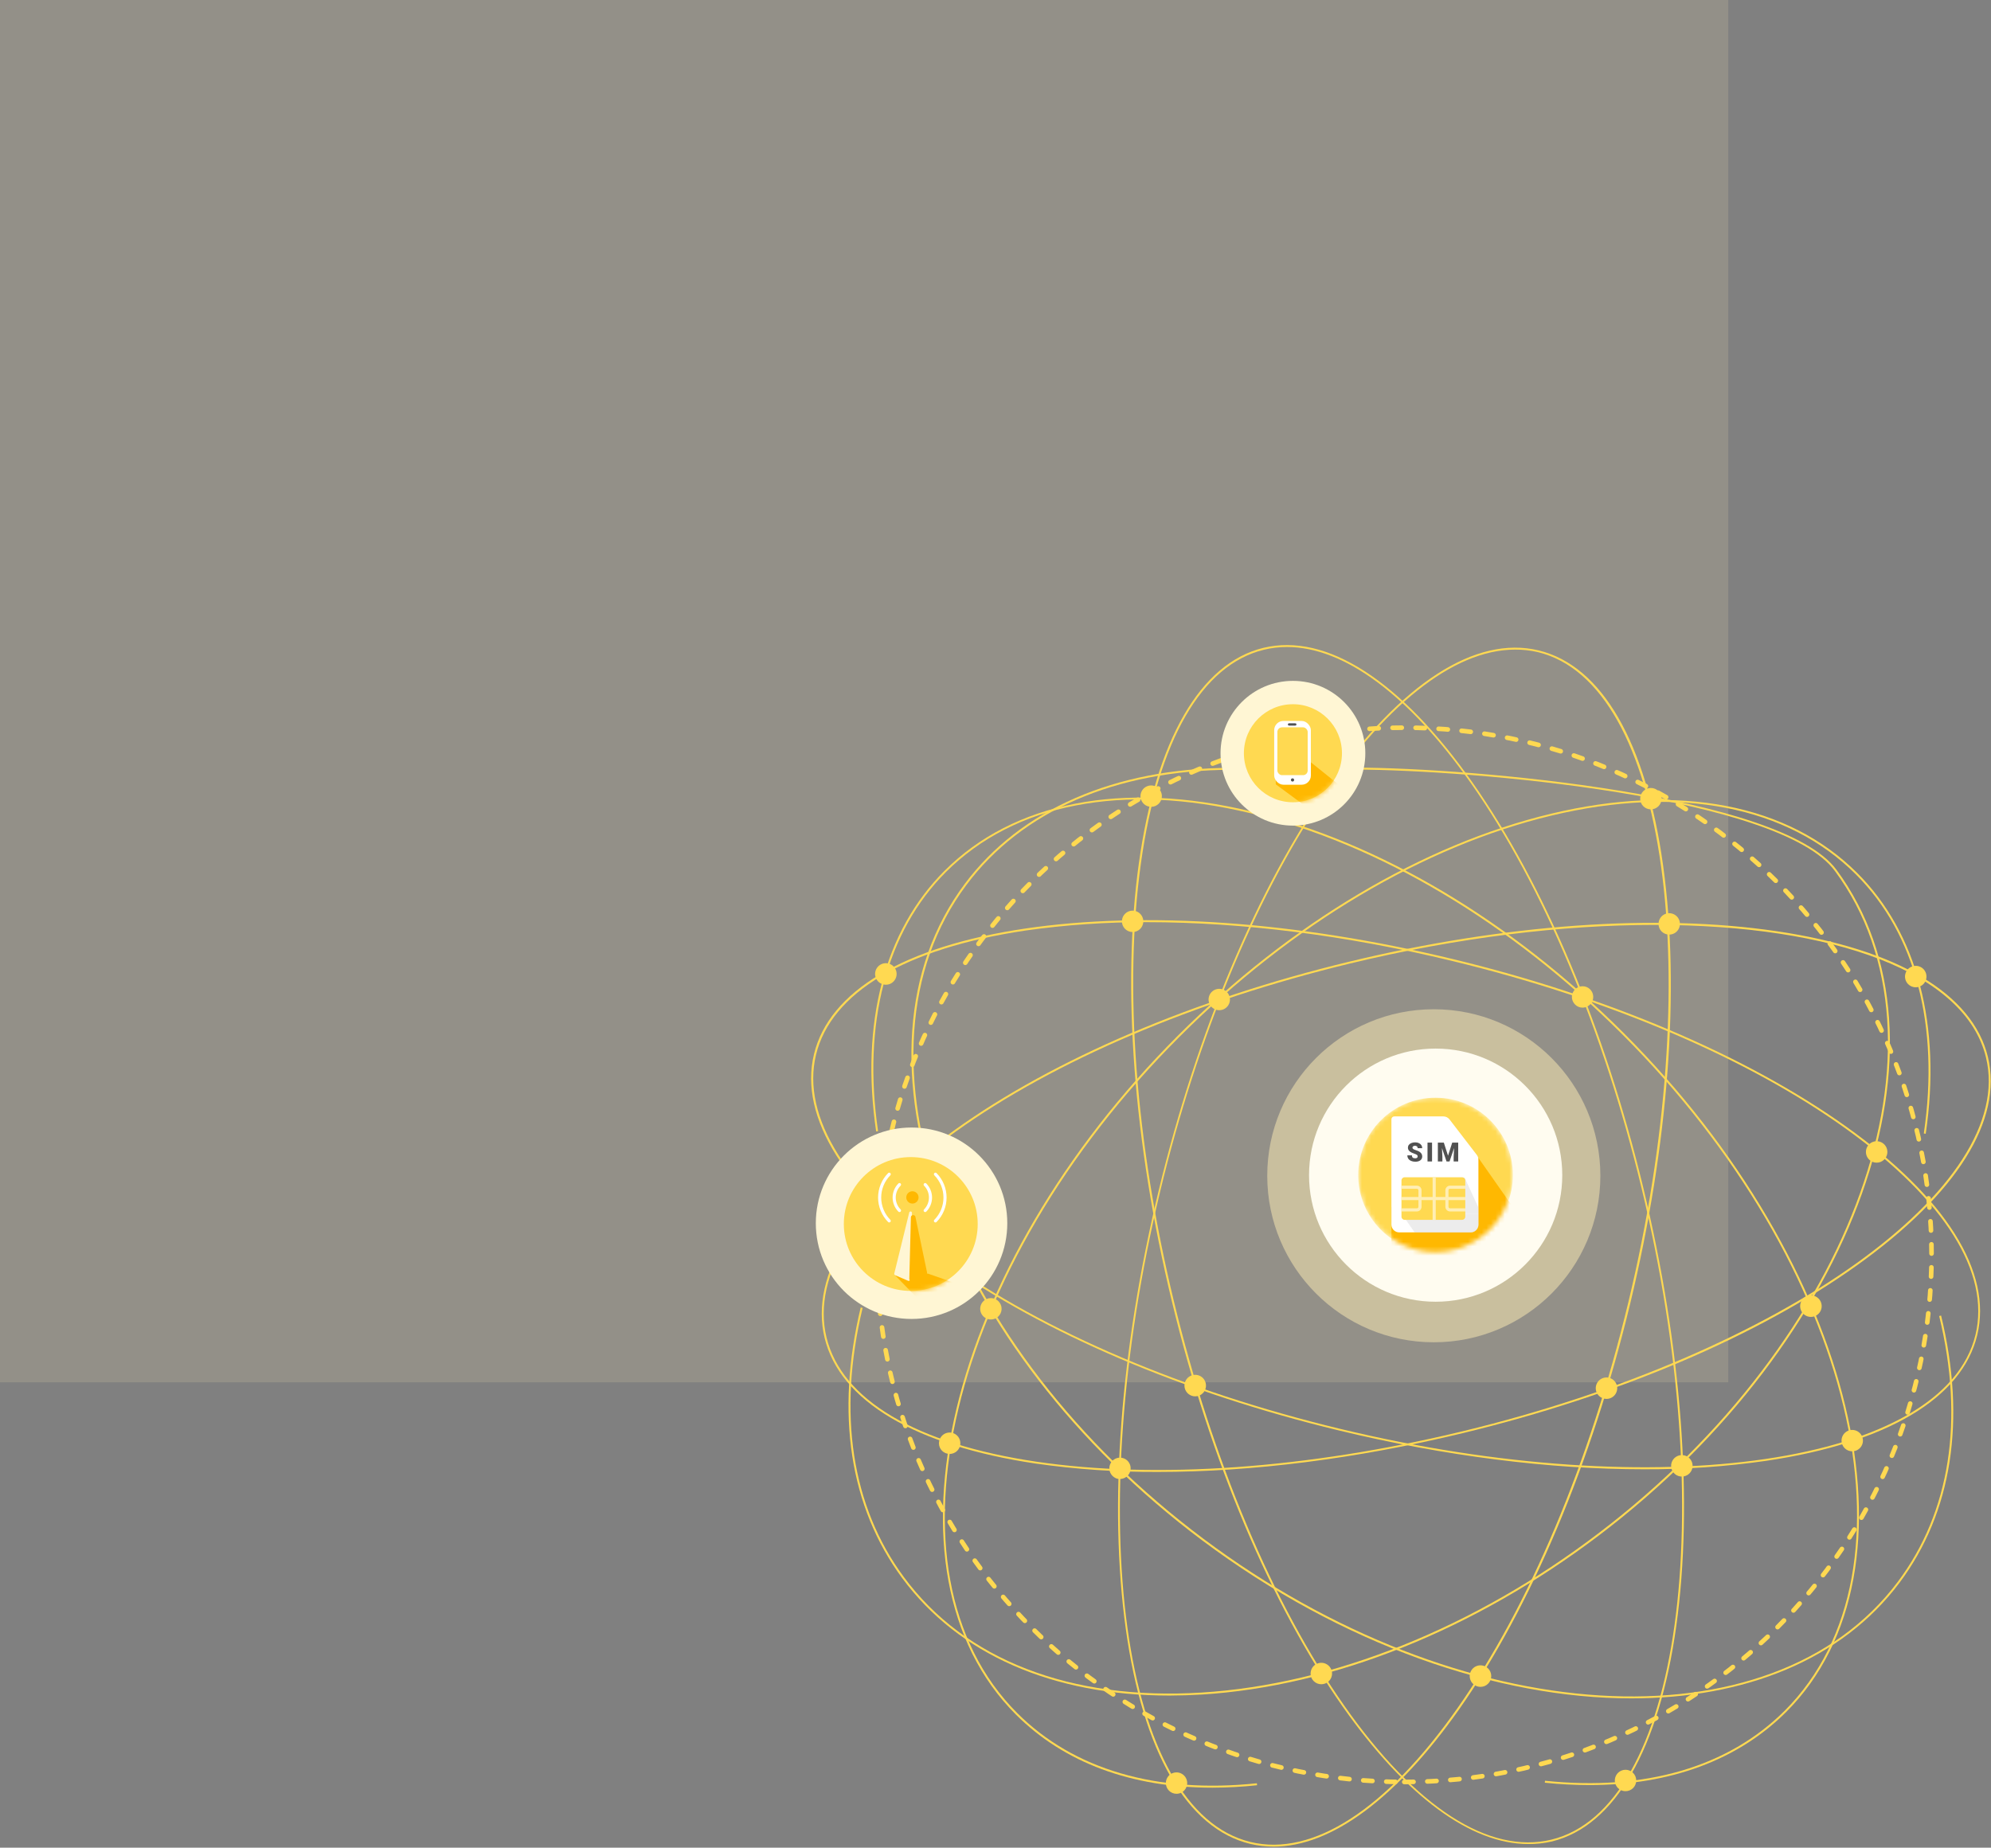 <svg width="432" height="401" viewBox="0 0 432 401" fill="none" xmlns="http://www.w3.org/2000/svg">
<rect x="0" y="0" width="432" height="401" fill="#808080" stroke="none"/>
<path opacity="0.15" d="M0 0H375V300H0V0Z" fill="#FFEEB4"/>
<path d="M304.697 386.736C367.881 386.736 419.102 335.515 419.102 272.33C419.102 209.146 367.881 157.925 304.697 157.925C241.513 157.925 190.292 209.146 190.292 272.33C190.292 335.515 241.513 386.736 304.697 386.736Z" stroke="#FFD951" stroke-linecap="round" stroke-linejoin="round" stroke-dasharray="2 3"/>
<path d="M263.064 387.977C245.498 387.977 230.886 382.566 220.419 372.099C189.489 341.17 205.292 275.023 255.627 224.713C280.006 200.343 308.749 183.249 336.563 176.597C364.377 169.945 388.055 174.512 403.013 189.504C416.021 202.521 421.289 222.611 417.836 246.061L417.423 246.002C420.85 222.67 415.625 202.706 402.709 189.791C387.827 174.9 364.369 170.376 336.664 176.994C308.96 183.612 280.251 200.68 255.931 225C205.747 275.184 189.954 341.035 220.714 371.786C232.962 384.035 250.942 389.302 272.713 387.023L272.755 387.445C269.536 387.79 266.301 387.967 263.064 387.977Z" fill="#FFD951"/>
<path d="M354.01 368.595C325.006 368.595 291.173 356.997 260.852 334.306C204.945 292.471 181.841 228.536 209.36 191.783C221.422 175.66 241.935 166.729 267.107 166.645V167.067C242.07 167.151 221.684 176.014 209.706 192.036C182.347 228.604 205.409 292.277 261.13 333.969C316.852 375.661 384.442 379.831 411.808 343.254C423.137 328.102 426.235 308.172 420.756 285.617L421.17 285.515C426.674 308.206 423.55 328.254 412.146 343.499C399.535 360.331 378.49 368.587 354.01 368.595Z" fill="#FFD951"/>
<path d="M251.247 319.45C242.365 319.492 233.492 318.883 224.699 317.627C198.531 313.735 182.231 304.053 178.922 290.361C175.613 276.669 185.675 260.622 207.208 245.2C228.742 229.778 259.097 216.846 292.77 208.708C326.442 200.571 359.397 198.224 385.54 202.107C411.683 205.99 428.017 215.672 431.326 229.373C434.635 243.073 424.573 259.103 403.039 274.525C381.505 289.948 351.159 302.871 317.478 311.009C294.408 316.58 271.675 319.45 251.247 319.45ZM359.034 200.731C339.079 200.731 316.406 203.432 292.863 209.122C259.241 217.242 228.903 230.175 207.453 245.529C186.004 260.884 176.068 276.762 179.335 290.268C182.602 303.775 198.75 313.355 224.766 317.213C250.783 321.071 283.755 318.741 317.376 310.621L317.427 310.823L317.376 310.621C386.739 293.864 437.674 257.44 430.912 229.491C426.447 210.987 397.898 200.731 359.034 200.731Z" fill="#FFD951"/>
<path d="M276.333 400.774C274.628 400.77 272.928 400.569 271.268 400.174C257.568 396.865 247.97 380.261 244.256 353.418C240.542 326.574 243.074 292.876 251.423 258.309C259.771 223.742 272.923 192.534 288.463 170.418C304.004 148.301 320.152 137.851 333.853 141.16C347.553 144.469 357.151 161.073 360.865 187.908C364.579 214.743 362.038 248.458 353.69 283.025C345.341 317.593 332.156 348.8 316.615 370.942C302.94 390.357 288.843 400.774 276.333 400.774ZM328.72 140.983C301.505 140.983 267.943 191.369 251.769 258.41C234.616 329.579 243.345 392.999 271.328 399.761C284.834 403.027 300.805 392.695 316.269 370.672C331.734 348.648 344.911 317.432 353.251 282.882L353.453 282.932L353.251 282.882C370.446 211.696 361.692 148.285 333.692 141.532C332.063 141.151 330.394 140.967 328.72 140.983Z" fill="#FFD951"/>
<path d="M319.747 365.269C320.043 365.564 320.419 365.765 320.828 365.846C321.237 365.927 321.661 365.884 322.046 365.725C322.432 365.565 322.761 365.294 322.993 364.947C323.224 364.6 323.348 364.193 323.348 363.775C323.348 363.358 323.224 362.95 322.993 362.603C322.761 362.257 322.432 361.986 322.046 361.826C321.661 361.666 321.237 361.624 320.828 361.705C320.419 361.786 320.043 361.987 319.747 362.281C319.355 362.679 319.134 363.216 319.134 363.775C319.134 364.335 319.355 364.871 319.747 365.269Z" fill="#FFD951"/>
<path d="M321.242 366.096C320.7 366.1 320.174 365.915 319.753 365.574C319.333 365.232 319.044 364.756 318.936 364.225C318.828 363.694 318.907 363.142 319.161 362.664C319.414 362.185 319.826 361.809 320.326 361.6C320.826 361.392 321.383 361.363 321.901 361.519C322.42 361.676 322.868 362.007 323.17 362.457C323.471 362.907 323.607 363.448 323.554 363.987C323.501 364.526 323.263 365.03 322.879 365.413C322.665 365.63 322.41 365.802 322.129 365.919C321.848 366.037 321.546 366.097 321.242 366.096ZM321.242 361.876C320.929 361.875 320.621 361.952 320.346 362.099C320.07 362.246 319.835 362.459 319.661 362.719C319.488 362.979 319.381 363.277 319.35 363.588C319.319 363.899 319.366 364.213 319.485 364.502C319.605 364.79 319.794 365.045 320.035 365.243C320.277 365.441 320.563 365.577 320.87 365.638C321.176 365.699 321.493 365.683 321.792 365.592C322.091 365.501 322.363 365.338 322.584 365.117C322.939 364.761 323.139 364.278 323.139 363.775C323.139 363.272 322.939 362.789 322.584 362.433C322.408 362.256 322.199 362.115 321.969 362.02C321.738 361.924 321.491 361.875 321.242 361.876Z" fill="#FFD951"/>
<path d="M241.522 320.186C241.818 320.48 242.194 320.681 242.603 320.762C243.012 320.843 243.436 320.8 243.822 320.641C244.207 320.481 244.536 320.21 244.768 319.863C244.999 319.516 245.123 319.109 245.123 318.691C245.123 318.274 244.999 317.866 244.768 317.52C244.536 317.173 244.207 316.902 243.822 316.742C243.436 316.582 243.012 316.54 242.603 316.621C242.194 316.702 241.818 316.903 241.522 317.197C241.326 317.393 241.17 317.626 241.064 317.883C240.957 318.139 240.902 318.414 240.902 318.691C240.902 318.969 240.957 319.244 241.064 319.5C241.17 319.757 241.326 319.989 241.522 320.186Z" fill="#FFD951"/>
<path d="M243.008 321.011C242.701 321.007 242.398 320.941 242.117 320.818C241.836 320.695 241.582 320.516 241.37 320.294C240.994 319.914 240.76 319.415 240.71 318.883C240.659 318.35 240.795 317.817 241.093 317.373C241.392 316.929 241.835 316.603 242.348 316.449C242.86 316.295 243.41 316.324 243.903 316.53C244.397 316.736 244.804 317.107 245.055 317.579C245.306 318.052 245.385 318.597 245.28 319.121C245.174 319.645 244.89 320.117 244.476 320.455C244.062 320.794 243.543 320.978 243.008 320.977V321.011ZM243.008 316.791C242.633 316.791 242.266 316.902 241.954 317.111C241.642 317.32 241.398 317.616 241.255 317.963C241.111 318.31 241.074 318.692 241.147 319.06C241.22 319.428 241.401 319.766 241.666 320.032C242.027 320.378 242.508 320.571 243.008 320.571C243.508 320.571 243.989 320.378 244.35 320.032C244.615 319.766 244.796 319.428 244.869 319.06C244.942 318.692 244.905 318.31 244.761 317.963C244.618 317.616 244.374 317.32 244.062 317.111C243.75 316.902 243.383 316.791 243.008 316.791Z" fill="#FFD951"/>
<path d="M213.513 285.541C213.808 285.836 214.184 286.038 214.594 286.12C215.003 286.202 215.428 286.161 215.814 286.001C216.2 285.842 216.53 285.571 216.762 285.224C216.994 284.877 217.118 284.468 217.118 284.051C217.118 283.633 216.994 283.225 216.762 282.878C216.53 282.53 216.2 282.26 215.814 282.1C215.428 281.941 215.003 281.9 214.594 281.981C214.184 282.063 213.808 282.265 213.513 282.561C213.119 282.956 212.897 283.492 212.897 284.051C212.897 284.609 213.119 285.145 213.513 285.541Z" fill="#FFD951"/>
<path d="M214.999 286.368C214.461 286.368 213.941 286.182 213.526 285.84C213.111 285.499 212.827 285.025 212.722 284.498C212.618 283.971 212.7 283.424 212.954 282.95C213.208 282.477 213.618 282.106 214.115 281.901C214.611 281.696 215.164 281.67 215.678 281.827C216.192 281.984 216.635 282.314 216.933 282.762C217.23 283.209 217.363 283.746 217.309 284.28C217.255 284.815 217.017 285.314 216.636 285.693C216.201 286.126 215.612 286.369 214.999 286.368ZM214.999 282.148C214.561 282.15 214.139 282.304 213.802 282.583C213.465 282.862 213.236 283.25 213.153 283.679C213.07 284.108 213.138 284.553 213.346 284.938C213.554 285.323 213.889 285.623 214.294 285.789C214.698 285.954 215.148 285.974 215.566 285.845C215.984 285.717 216.344 285.447 216.586 285.082C216.827 284.718 216.935 284.281 216.89 283.846C216.845 283.411 216.651 283.004 216.341 282.696C215.982 282.347 215.5 282.153 214.999 282.156V282.148Z" fill="#FFD951"/>
<path d="M199.256 252.062C199.551 252.357 199.927 252.558 200.336 252.639C200.746 252.72 201.17 252.677 201.555 252.518C201.94 252.358 202.27 252.087 202.501 251.74C202.733 251.393 202.857 250.985 202.857 250.568C202.857 250.151 202.733 249.743 202.501 249.396C202.27 249.05 201.94 248.779 201.555 248.619C201.17 248.459 200.746 248.417 200.336 248.498C199.927 248.579 199.551 248.78 199.256 249.074C199.058 249.27 198.901 249.502 198.794 249.759C198.687 250.015 198.632 250.29 198.632 250.568C198.632 250.846 198.687 251.121 198.794 251.378C198.901 251.634 199.058 251.867 199.256 252.062Z" fill="#FFD951"/>
<path d="M200.741 252.89C200.128 252.888 199.54 252.646 199.104 252.214C198.779 251.89 198.558 251.476 198.469 251.026C198.379 250.576 198.425 250.109 198.601 249.685C198.777 249.261 199.074 248.898 199.456 248.643C199.838 248.388 200.287 248.252 200.746 248.252C201.205 248.252 201.654 248.388 202.035 248.643C202.417 248.898 202.715 249.261 202.89 249.685C203.066 250.109 203.112 250.576 203.023 251.026C202.933 251.476 202.712 251.89 202.388 252.214C201.949 252.648 201.358 252.89 200.741 252.89ZM199.399 251.919C199.665 252.185 200.003 252.366 200.372 252.439C200.74 252.513 201.122 252.475 201.469 252.332C201.817 252.188 202.113 251.945 202.322 251.632C202.531 251.32 202.642 250.953 202.642 250.577C202.642 250.201 202.531 249.834 202.322 249.521C202.113 249.209 201.817 248.966 201.469 248.822C201.122 248.678 200.74 248.641 200.372 248.714C200.003 248.788 199.665 248.969 199.399 249.235C199.044 249.591 198.844 250.073 198.844 250.577C198.844 251.08 199.044 251.563 199.399 251.919Z" fill="#FFD951"/>
<path d="M204.557 314.715C204.852 315.009 205.228 315.21 205.637 315.291C206.046 315.372 206.47 315.33 206.856 315.17C207.241 315.01 207.57 314.74 207.802 314.393C208.034 314.046 208.157 313.638 208.157 313.221C208.157 312.804 208.034 312.396 207.802 312.049C207.57 311.702 207.241 311.431 206.856 311.272C206.47 311.112 206.046 311.07 205.637 311.151C205.228 311.232 204.852 311.432 204.557 311.727C204.36 311.923 204.204 312.155 204.098 312.412C203.991 312.668 203.937 312.943 203.937 313.221C203.937 313.498 203.991 313.773 204.098 314.03C204.204 314.286 204.36 314.519 204.557 314.715Z" fill="#FFD951"/>
<path d="M206.051 315.542C205.435 315.543 204.843 315.3 204.405 314.867C203.971 314.43 203.728 313.84 203.728 313.225C203.728 312.61 203.971 312.02 204.405 311.583C204.674 311.312 205.006 311.112 205.372 311.001C205.737 310.889 206.124 310.869 206.499 310.943C206.874 311.017 207.224 311.182 207.52 311.424C207.816 311.666 208.047 311.977 208.194 312.33C208.34 312.682 208.398 313.066 208.361 313.446C208.324 313.826 208.193 314.191 207.981 314.509C207.769 314.827 207.482 315.087 207.146 315.267C206.809 315.448 206.433 315.542 206.051 315.542ZM206.051 311.321C205.676 311.322 205.309 311.433 204.997 311.642C204.685 311.851 204.441 312.147 204.298 312.494C204.154 312.841 204.117 313.223 204.19 313.591C204.263 313.959 204.443 314.297 204.709 314.563C205.07 314.909 205.551 315.102 206.051 315.102C206.551 315.102 207.032 314.909 207.393 314.563C207.658 314.297 207.839 313.959 207.912 313.591C207.985 313.223 207.948 312.841 207.804 312.494C207.66 312.147 207.417 311.851 207.105 311.642C206.793 311.433 206.426 311.322 206.051 311.321Z" fill="#FFD951"/>
<path d="M263.064 218.416C263.359 218.711 263.735 218.913 264.145 218.995C264.554 219.077 264.979 219.036 265.365 218.876C265.751 218.717 266.081 218.446 266.313 218.099C266.545 217.752 266.669 217.343 266.669 216.926C266.669 216.508 266.545 216.1 266.313 215.753C266.081 215.405 265.751 215.135 265.365 214.975C264.979 214.816 264.554 214.775 264.145 214.856C263.735 214.938 263.359 215.14 263.064 215.436C262.868 215.631 262.712 215.863 262.606 216.119C262.5 216.375 262.445 216.649 262.445 216.926C262.445 217.203 262.5 217.477 262.606 217.733C262.712 217.988 262.868 218.22 263.064 218.416Z" fill="#FFD951"/>
<path d="M264.558 219.243C264.175 219.245 263.799 219.151 263.461 218.972C263.123 218.793 262.835 218.533 262.622 218.215C262.409 217.898 262.278 217.533 262.24 217.152C262.202 216.772 262.259 216.388 262.405 216.035C262.551 215.681 262.782 215.37 263.078 215.127C263.373 214.885 263.724 214.719 264.099 214.645C264.474 214.571 264.862 214.59 265.227 214.702C265.593 214.813 265.925 215.013 266.195 215.284C266.518 215.609 266.738 216.022 266.827 216.471C266.916 216.92 266.87 217.386 266.695 217.809C266.52 218.232 266.224 218.594 265.843 218.85C265.463 219.105 265.016 219.242 264.558 219.243ZM264.558 215.023C264.309 215.02 264.062 215.068 263.831 215.162C263.601 215.256 263.391 215.395 263.215 215.571C262.898 215.882 262.699 216.294 262.652 216.735C262.605 217.177 262.713 217.621 262.957 217.992C263.201 218.363 263.567 218.638 263.991 218.769C264.415 218.901 264.872 218.881 265.283 218.713C265.694 218.544 266.034 218.239 266.244 217.848C266.455 217.457 266.523 217.005 266.438 216.569C266.352 216.134 266.118 215.741 265.775 215.459C265.432 215.177 265.002 215.023 264.558 215.023Z" fill="#FFD951"/>
<path d="M356.712 174.825C357.007 175.121 357.383 175.322 357.792 175.404C358.202 175.486 358.627 175.445 359.013 175.285C359.399 175.126 359.729 174.855 359.961 174.508C360.193 174.161 360.317 173.753 360.317 173.335C360.317 172.917 360.193 172.509 359.961 172.162C359.729 171.815 359.399 171.544 359.013 171.385C358.627 171.225 358.202 171.184 357.792 171.266C357.383 171.348 357.007 171.549 356.712 171.845C356.516 172.04 356.36 172.273 356.254 172.528C356.147 172.784 356.093 173.058 356.093 173.335C356.093 173.612 356.147 173.886 356.254 174.142C356.36 174.397 356.516 174.63 356.712 174.825Z" fill="#FFD951"/>
<path d="M358.198 175.652C357.893 175.653 357.592 175.594 357.311 175.478C357.03 175.362 356.775 175.192 356.56 174.976C356.344 174.761 356.173 174.505 356.057 174.223C355.94 173.941 355.88 173.64 355.88 173.335C355.88 173.03 355.94 172.728 356.057 172.446C356.173 172.164 356.344 171.908 356.56 171.693C356.776 171.477 357.032 171.306 357.313 171.189C357.595 171.073 357.897 171.013 358.202 171.013C358.507 171.013 358.809 171.073 359.09 171.189C359.372 171.306 359.628 171.477 359.844 171.693C360.277 172.129 360.52 172.719 360.52 173.335C360.52 173.95 360.277 174.54 359.844 174.976C359.628 175.192 359.371 175.363 359.088 175.479C358.806 175.595 358.503 175.654 358.198 175.652ZM358.198 171.431C357.949 171.431 357.702 171.48 357.472 171.576C357.242 171.671 357.033 171.811 356.858 171.988C356.682 172.164 356.543 172.374 356.448 172.604C356.354 172.835 356.306 173.081 356.307 173.33C356.305 173.579 356.353 173.826 356.447 174.056C356.541 174.286 356.68 174.496 356.855 174.673C357.218 175.019 357.7 175.212 358.202 175.212C358.703 175.212 359.185 175.019 359.548 174.673C359.902 174.315 360.1 173.833 360.1 173.33C360.1 172.828 359.902 172.345 359.548 171.988C359.188 171.633 358.703 171.433 358.198 171.431Z" fill="#FFD951"/>
<path d="M360.688 202.006C360.983 202.302 361.359 202.504 361.769 202.586C362.178 202.668 362.603 202.626 362.989 202.467C363.375 202.307 363.705 202.037 363.937 201.69C364.169 201.343 364.293 200.934 364.293 200.517C364.293 200.099 364.169 199.691 363.937 199.343C363.705 198.996 363.375 198.726 362.989 198.566C362.603 198.407 362.178 198.365 361.769 198.447C361.359 198.529 360.983 198.731 360.688 199.027C360.492 199.222 360.336 199.454 360.23 199.71C360.124 199.966 360.069 200.24 360.069 200.517C360.069 200.793 360.124 201.068 360.23 201.323C360.336 201.579 360.492 201.811 360.688 202.006Z" fill="#FFD951"/>
<path d="M362.182 202.832C361.877 202.834 361.574 202.776 361.291 202.66C361.009 202.544 360.752 202.373 360.536 202.157C360.103 201.72 359.859 201.13 359.859 200.515C359.859 199.9 360.103 199.31 360.536 198.873C360.806 198.603 361.138 198.402 361.503 198.291C361.868 198.179 362.255 198.159 362.63 198.233C363.005 198.307 363.356 198.472 363.651 198.714C363.947 198.956 364.178 199.267 364.325 199.62C364.472 199.972 364.529 200.356 364.492 200.736C364.455 201.116 364.325 201.481 364.113 201.799C363.901 202.117 363.614 202.377 363.277 202.557C362.94 202.738 362.564 202.832 362.182 202.832ZM360.84 201.853C361.201 202.199 361.682 202.392 362.182 202.392C362.682 202.392 363.163 202.199 363.524 201.853C363.702 201.677 363.842 201.468 363.938 201.238C364.033 201.007 364.082 200.76 364.082 200.511C364.079 200.008 363.879 199.526 363.524 199.169C363.163 198.823 362.682 198.63 362.182 198.63C361.682 198.63 361.201 198.823 360.84 199.169C360.484 199.525 360.285 200.008 360.285 200.511C360.285 201.014 360.484 201.497 360.84 201.853Z" fill="#FFD951"/>
<path d="M347.097 302.778C347.392 303.074 347.768 303.275 348.178 303.357C348.587 303.439 349.012 303.398 349.398 303.238C349.784 303.079 350.114 302.808 350.346 302.461C350.578 302.114 350.702 301.706 350.702 301.288C350.702 300.87 350.578 300.462 350.346 300.115C350.114 299.768 349.784 299.497 349.398 299.338C349.012 299.178 348.587 299.137 348.178 299.219C347.768 299.301 347.392 299.502 347.097 299.798C346.901 299.993 346.745 300.226 346.639 300.481C346.533 300.737 346.478 301.011 346.478 301.288C346.478 301.565 346.533 301.839 346.639 302.095C346.745 302.35 346.901 302.583 347.097 302.778Z" fill="#FFD951"/>
<path d="M348.575 303.606C347.959 303.607 347.367 303.364 346.929 302.931C346.546 302.551 346.306 302.05 346.251 301.514C346.196 300.978 346.329 300.439 346.627 299.989C346.925 299.54 347.369 299.207 347.885 299.049C348.4 298.891 348.955 298.916 349.453 299.121C349.952 299.325 350.365 299.697 350.62 300.171C350.876 300.646 350.959 301.195 350.855 301.724C350.752 302.253 350.468 302.73 350.052 303.073C349.636 303.416 349.114 303.605 348.575 303.606ZM347.233 302.635C347.499 302.9 347.837 303.08 348.205 303.152C348.573 303.225 348.955 303.187 349.301 303.043C349.648 302.899 349.944 302.655 350.152 302.343C350.36 302.031 350.472 301.664 350.472 301.289C350.472 300.914 350.36 300.547 350.152 300.235C349.944 299.922 349.648 299.679 349.301 299.535C348.955 299.391 348.573 299.353 348.205 299.425C347.837 299.498 347.499 299.678 347.233 299.942C346.876 300.3 346.676 300.784 346.676 301.289C346.676 301.793 346.876 302.278 347.233 302.635Z" fill="#FFD951"/>
<path d="M253.778 388.466C254.073 388.762 254.449 388.964 254.859 389.046C255.268 389.128 255.693 389.086 256.079 388.927C256.465 388.767 256.795 388.497 257.027 388.15C257.259 387.802 257.383 387.394 257.383 386.977C257.383 386.559 257.259 386.151 257.027 385.803C256.795 385.456 256.465 385.186 256.079 385.026C255.693 384.867 255.268 384.825 254.859 384.907C254.449 384.989 254.073 385.191 253.778 385.487C253.384 385.882 253.163 386.418 253.163 386.977C253.163 387.535 253.384 388.071 253.778 388.466Z" fill="#FFD951"/>
<path d="M255.272 389.302C254.968 389.302 254.666 389.242 254.385 389.125C254.104 389.007 253.849 388.835 253.635 388.618C253.201 388.182 252.958 387.592 252.958 386.976C252.958 386.361 253.201 385.771 253.635 385.334C253.905 385.066 254.238 384.867 254.603 384.758C254.968 384.648 255.355 384.63 255.729 384.705C256.103 384.78 256.453 384.946 256.747 385.189C257.042 385.431 257.272 385.742 257.417 386.095C257.563 386.447 257.619 386.83 257.582 387.21C257.544 387.59 257.413 387.954 257.201 388.271C256.989 388.588 256.702 388.848 256.366 389.028C256.029 389.208 255.654 389.302 255.272 389.302ZM253.93 388.323C254.286 388.678 254.769 388.878 255.272 388.878C255.776 388.878 256.258 388.678 256.615 388.323C256.97 387.967 257.17 387.484 257.17 386.981C257.17 386.477 256.97 385.995 256.615 385.638C256.253 385.293 255.773 385.1 255.272 385.1C254.772 385.1 254.292 385.293 253.93 385.638C253.575 385.995 253.375 386.477 253.375 386.981C253.375 387.484 253.575 387.967 253.93 388.323Z" fill="#FFD951"/>
<path d="M414.223 213.444C414.518 213.74 414.894 213.941 415.303 214.023C415.713 214.105 416.137 214.064 416.523 213.904C416.909 213.745 417.239 213.474 417.472 213.127C417.704 212.78 417.828 212.372 417.828 211.954C417.828 211.536 417.704 211.128 417.472 210.781C417.239 210.434 416.909 210.163 416.523 210.004C416.137 209.844 415.713 209.803 415.303 209.885C414.894 209.967 414.518 210.168 414.223 210.464C414.027 210.659 413.871 210.892 413.764 211.147C413.658 211.403 413.604 211.677 413.604 211.954C413.604 212.231 413.658 212.505 413.764 212.761C413.871 213.017 414.027 213.249 414.223 213.444Z" fill="#FFD951"/>
<path d="M415.717 214.27C415.404 214.278 415.093 214.222 414.803 214.106C414.513 213.99 414.249 213.816 414.028 213.595C413.701 213.27 413.477 212.855 413.386 212.402C413.295 211.95 413.34 211.481 413.516 211.054C413.692 210.628 413.991 210.263 414.374 210.006C414.758 209.749 415.209 209.612 415.67 209.612C416.132 209.612 416.583 209.749 416.966 210.006C417.35 210.263 417.648 210.628 417.824 211.054C418 211.481 418.045 211.95 417.954 212.402C417.863 212.855 417.639 213.27 417.312 213.595C416.889 214.02 416.316 214.262 415.717 214.27ZM415.717 210.05C415.341 210.05 414.974 210.162 414.662 210.37C414.35 210.579 414.107 210.876 413.963 211.222C413.82 211.569 413.782 211.951 413.855 212.319C413.928 212.687 414.109 213.026 414.374 213.291C414.736 213.637 415.217 213.83 415.717 213.83C416.217 213.83 416.697 213.637 417.059 213.291C417.324 213.026 417.505 212.687 417.578 212.319C417.651 211.951 417.613 211.569 417.47 211.222C417.326 210.876 417.083 210.579 416.771 210.37C416.459 210.162 416.092 210.05 415.717 210.05Z" fill="#FFD951"/>
<path d="M276.409 158.264L275.991 158.323L276.702 163.304L277.12 163.244L276.409 158.264Z" fill="#FFD951"/>
<path d="M344.877 387.411C341.64 387.408 338.406 387.236 335.186 386.896L335.229 386.474C356.999 388.753 374.979 383.486 387.227 371.28C417.988 340.52 402.185 274.669 352.01 224.493C327.69 200.174 299.015 183.131 271.277 176.479C243.539 169.827 220.114 174.394 205.223 189.276C192.308 202.191 187.091 222.197 190.519 245.495L190.105 245.555C186.653 222.079 191.912 201.989 204.928 188.998C219.92 174.006 243.522 169.414 271.378 176.082C299.235 182.751 327.935 199.836 352.305 224.198C402.65 274.542 418.452 340.688 387.523 371.584C377.055 382 362.435 387.411 344.877 387.411Z" fill="#FFD951"/>
<path d="M253.751 367.984C228.437 367.984 207.991 359.063 195.772 342.512C184.363 327.056 181.25 306.743 186.752 283.76L187.165 283.863C181.689 306.717 184.777 326.911 196.11 342.256C209.349 360.217 232.301 369.104 260.73 367.334C289.158 365.563 319.781 353.315 346.733 332.839C402.425 290.594 425.487 226.077 398.13 189.024C386.156 172.773 319.242 167.105 294.214 167.019V166.592C319.377 166.677 386.41 172.43 398.468 188.767C425.968 226.008 402.873 290.799 346.994 333.181C319.933 353.709 289.31 365.991 260.764 367.761C258.39 367.904 256.052 367.978 253.751 367.984Z" fill="#FFD951"/>
<path d="M356.695 318.875C336.259 318.875 313.535 316.014 290.456 310.434C256.783 302.296 226.395 289.33 204.903 273.959C183.411 258.587 173.307 242.498 176.616 228.798C179.925 215.097 196.183 205.415 222.393 201.532C248.604 197.649 281.483 200.004 315.172 208.133C348.862 216.262 379.242 229.237 400.734 244.617C422.225 259.997 432.321 276.078 429.012 289.769C425.703 303.461 409.445 313.152 383.235 317.035C374.445 318.297 365.575 318.912 356.695 318.875ZM248.967 200.139C240.108 200.098 231.257 200.705 222.486 201.954C196.453 205.82 180.322 215.393 177.055 228.907C173.788 242.422 183.808 258.309 205.173 273.646C226.538 288.984 256.952 301.933 290.583 310.054C359.945 326.81 421.871 317.651 428.632 289.702C431.899 276.196 421.879 260.309 400.514 244.963C379.149 229.616 348.727 216.676 315.096 208.555C292.018 202.959 269.336 200.139 248.967 200.139Z" fill="#FFD951"/>
<path d="M331.599 400.208C319.097 400.208 305 389.825 291.317 370.36C275.785 348.235 262.616 317.019 254.276 282.46C245.936 247.901 243.387 214.085 247.109 187.351C250.832 160.618 260.447 143.912 274.122 140.603C287.797 137.294 303.937 147.677 319.511 169.852C335.085 192.028 348.211 223.185 356.551 257.752C364.891 292.319 367.441 326.127 363.718 352.861C359.995 379.594 350.406 396.266 336.756 399.643C335.066 400.037 333.334 400.227 331.599 400.208ZM279.262 140.417C277.574 140.414 275.89 140.612 274.248 141.008C260.742 144.275 251.246 160.753 247.54 187.436C243.834 214.119 246.358 247.876 254.698 282.384C263.038 316.892 276.164 348.066 291.671 370.174C307.178 392.282 323.098 402.521 336.621 399.254C364.613 392.442 373.358 329.031 356.172 257.828C347.84 223.32 334.705 192.154 319.198 170.038C305.599 150.741 291.621 140.417 279.254 140.417H279.262Z" fill="#FFD951"/>
<path d="M288.185 364.704C287.89 365 287.514 365.201 287.105 365.283C286.695 365.365 286.27 365.324 285.884 365.164C285.498 365.005 285.168 364.734 284.936 364.387C284.704 364.04 284.58 363.632 284.58 363.214C284.58 362.796 284.704 362.388 284.936 362.041C285.168 361.694 285.498 361.423 285.884 361.264C286.27 361.104 286.695 361.063 287.105 361.145C287.514 361.227 287.89 361.428 288.185 361.724C288.381 361.919 288.537 362.151 288.643 362.407C288.75 362.663 288.804 362.937 288.804 363.214C288.804 363.491 288.75 363.765 288.643 364.021C288.537 364.276 288.381 364.508 288.185 364.704Z" fill="#FFD951"/>
<path d="M286.7 365.531C286.084 365.532 285.492 365.289 285.054 364.856C284.726 364.531 284.503 364.116 284.412 363.663C284.32 363.211 284.366 362.742 284.542 362.315C284.717 361.888 285.016 361.523 285.4 361.267C285.783 361.01 286.234 360.873 286.696 360.873C287.157 360.873 287.608 361.01 287.992 361.267C288.375 361.523 288.674 361.888 288.849 362.315C289.025 362.742 289.071 363.211 288.979 363.663C288.888 364.116 288.665 364.531 288.337 364.856C287.902 365.289 287.313 365.531 286.7 365.531ZM286.7 361.31C286.196 361.311 285.713 361.511 285.358 361.868C285.171 362.041 285.021 362.251 284.917 362.484C284.814 362.717 284.758 362.969 284.753 363.224C284.749 363.479 284.796 363.732 284.891 363.968C284.987 364.205 285.129 364.42 285.309 364.6C285.49 364.781 285.705 364.923 285.941 365.018C286.178 365.114 286.431 365.161 286.686 365.156C286.941 365.152 287.192 365.096 287.425 364.992C287.658 364.888 287.868 364.739 288.042 364.552C288.307 364.286 288.488 363.948 288.561 363.58C288.634 363.212 288.597 362.83 288.453 362.483C288.309 362.136 288.066 361.84 287.754 361.631C287.442 361.422 287.075 361.311 286.7 361.31Z" fill="#FFD951"/>
<path d="M366.42 319.618C366.125 319.914 365.749 320.115 365.339 320.197C364.93 320.279 364.505 320.238 364.119 320.078C363.733 319.919 363.403 319.648 363.171 319.301C362.939 318.954 362.815 318.546 362.815 318.128C362.815 317.71 362.939 317.302 363.171 316.955C363.403 316.608 363.733 316.337 364.119 316.178C364.505 316.018 364.93 315.977 365.339 316.059C365.749 316.141 366.125 316.342 366.42 316.638C366.616 316.833 366.772 317.066 366.878 317.321C366.984 317.577 367.039 317.851 367.039 318.128C367.039 318.405 366.984 318.679 366.878 318.935C366.772 319.19 366.616 319.423 366.42 319.618Z" fill="#FFD951"/>
<path d="M364.934 320.455C364.395 320.457 363.871 320.272 363.453 319.932C363.034 319.592 362.747 319.117 362.64 318.588C362.533 318.059 362.612 317.51 362.865 317.033C363.117 316.557 363.528 316.183 364.025 315.975C364.523 315.767 365.078 315.738 365.594 315.894C366.111 316.049 366.557 316.379 366.858 316.827C367.158 317.275 367.294 317.813 367.242 318.35C367.19 318.887 366.953 319.389 366.572 319.771C366.358 319.987 366.103 320.159 365.822 320.277C365.54 320.394 365.239 320.454 364.934 320.455ZM364.934 316.234C364.684 316.233 364.435 316.282 364.204 316.378C363.972 316.474 363.761 316.614 363.584 316.791C363.408 316.967 363.268 317.176 363.174 317.407C363.08 317.637 363.033 317.884 363.035 318.133C363.034 318.635 363.231 319.118 363.584 319.475C363.945 319.821 364.426 320.014 364.926 320.014C365.426 320.014 365.907 319.821 366.268 319.475C366.624 319.119 366.823 318.636 366.823 318.133C366.823 317.63 366.624 317.147 366.268 316.791C366.094 316.614 365.886 316.474 365.657 316.378C365.428 316.282 365.182 316.233 364.934 316.234Z" fill="#FFD951"/>
<path d="M394.428 284.983C394.132 285.278 393.756 285.478 393.347 285.559C392.938 285.64 392.514 285.598 392.129 285.438C391.743 285.279 391.414 285.008 391.182 284.661C390.951 284.314 390.827 283.906 390.827 283.489C390.827 283.072 390.951 282.664 391.182 282.317C391.414 281.97 391.743 281.7 392.129 281.54C392.514 281.38 392.938 281.338 393.347 281.419C393.756 281.5 394.132 281.701 394.428 281.995C394.624 282.191 394.78 282.424 394.887 282.68C394.993 282.937 395.048 283.212 395.048 283.489C395.048 283.767 394.993 284.042 394.887 284.298C394.78 284.554 394.624 284.787 394.428 284.983Z" fill="#FFD951"/>
<path d="M392.942 285.81C392.4 285.814 391.874 285.629 391.454 285.288C391.033 284.946 390.744 284.469 390.636 283.939C390.528 283.408 390.607 282.856 390.861 282.377C391.114 281.899 391.526 281.523 392.026 281.314C392.526 281.106 393.083 281.077 393.601 281.233C394.12 281.389 394.568 281.721 394.87 282.171C395.171 282.621 395.307 283.162 395.254 283.701C395.201 284.24 394.963 284.744 394.579 285.126C394.365 285.343 394.11 285.515 393.829 285.632C393.548 285.75 393.246 285.81 392.942 285.81ZM392.942 281.59C392.692 281.588 392.445 281.636 392.214 281.732C391.984 281.828 391.775 281.969 391.6 282.147C391.264 282.507 391.082 282.983 391.09 283.475C391.099 283.967 391.298 284.437 391.646 284.785C391.994 285.132 392.464 285.332 392.956 285.34C393.448 285.349 393.924 285.167 394.284 284.831C394.64 284.475 394.839 283.992 394.839 283.489C394.839 282.986 394.64 282.503 394.284 282.147C394.109 281.969 393.9 281.828 393.669 281.733C393.439 281.637 393.191 281.588 392.942 281.59Z" fill="#FFD951"/>
<path d="M408.685 251.498C408.391 251.793 408.015 251.995 407.605 252.077C407.195 252.159 406.771 252.118 406.385 251.958C405.999 251.799 405.669 251.528 405.437 251.181C405.204 250.834 405.081 250.425 405.081 250.008C405.081 249.59 405.204 249.182 405.437 248.835C405.669 248.487 405.999 248.217 406.385 248.057C406.771 247.898 407.195 247.857 407.605 247.938C408.015 248.02 408.391 248.222 408.685 248.518C408.882 248.713 409.037 248.945 409.144 249.201C409.25 249.457 409.305 249.731 409.305 250.008C409.305 250.285 409.25 250.559 409.144 250.815C409.037 251.07 408.882 251.302 408.685 251.498Z" fill="#FFD951"/>
<path d="M407.191 252.332C406.652 252.333 406.129 252.147 405.712 251.805C405.295 251.464 405.009 250.988 404.904 250.46C404.798 249.931 404.879 249.382 405.132 248.907C405.386 248.431 405.797 248.058 406.294 247.851C406.792 247.644 407.346 247.617 407.862 247.773C408.378 247.929 408.824 248.259 409.124 248.707C409.424 249.154 409.559 249.693 409.507 250.229C409.455 250.765 409.218 251.267 408.837 251.649C408.622 251.866 408.365 252.038 408.082 252.156C407.8 252.273 407.497 252.333 407.191 252.332ZM407.191 248.112C406.941 248.111 406.694 248.159 406.464 248.255C406.233 248.351 406.024 248.491 405.849 248.669C405.493 249.025 405.293 249.508 405.293 250.011C405.293 250.514 405.493 250.997 405.849 251.353C406.21 251.699 406.691 251.892 407.191 251.892C407.691 251.892 408.172 251.699 408.533 251.353C408.889 250.997 409.089 250.514 409.089 250.011C409.089 249.508 408.889 249.025 408.533 248.669C408.358 248.491 408.149 248.35 407.919 248.254C407.688 248.159 407.441 248.11 407.191 248.112Z" fill="#FFD951"/>
<path d="M403.385 314.149C403.09 314.445 402.714 314.647 402.304 314.728C401.895 314.81 401.47 314.769 401.084 314.609C400.698 314.45 400.368 314.179 400.136 313.832C399.904 313.485 399.78 313.077 399.78 312.659C399.78 312.241 399.904 311.833 400.136 311.486C400.368 311.139 400.698 310.868 401.084 310.709C401.47 310.549 401.895 310.508 402.304 310.59C402.714 310.672 403.09 310.873 403.385 311.169C403.779 311.565 404 312.101 404 312.659C404 313.218 403.779 313.753 403.385 314.149Z" fill="#FFD951"/>
<path d="M401.891 314.976C401.277 314.976 400.687 314.733 400.252 314.299C399.817 313.865 399.572 313.277 399.569 312.663C399.568 312.281 399.661 311.904 399.841 311.566C400.02 311.229 400.28 310.941 400.597 310.728C400.915 310.515 401.28 310.383 401.66 310.345C402.041 310.308 402.425 310.364 402.778 310.51C403.131 310.656 403.443 310.888 403.685 311.183C403.928 311.479 404.094 311.83 404.168 312.205C404.242 312.58 404.223 312.967 404.111 313.333C403.999 313.698 403.799 314.031 403.528 314.301C403.314 314.516 403.059 314.687 402.778 314.803C402.496 314.919 402.195 314.978 401.891 314.976ZM401.891 310.755C401.387 310.755 400.904 310.955 400.548 311.312C400.192 311.668 399.991 312.151 399.991 312.655C399.992 313.03 400.103 313.397 400.312 313.709C400.521 314.021 400.817 314.264 401.164 314.408C401.511 314.551 401.893 314.589 402.261 314.516C402.629 314.443 402.967 314.262 403.233 313.997C403.498 313.731 403.679 313.393 403.752 313.025C403.825 312.656 403.787 312.275 403.644 311.928C403.5 311.581 403.257 311.285 402.945 311.076C402.633 310.867 402.266 310.756 401.891 310.755Z" fill="#FFD951"/>
<path d="M344.878 217.858C344.582 218.153 344.206 218.353 343.797 218.434C343.388 218.515 342.964 218.473 342.578 218.313C342.193 218.154 341.864 217.883 341.632 217.536C341.4 217.189 341.277 216.781 341.277 216.364C341.277 215.947 341.4 215.539 341.632 215.192C341.864 214.845 342.193 214.575 342.578 214.415C342.964 214.255 343.388 214.213 343.797 214.294C344.206 214.375 344.582 214.576 344.878 214.87C345.27 215.268 345.491 215.805 345.491 216.364C345.491 216.924 345.27 217.46 344.878 217.858Z" fill="#FFD951"/>
<path d="M343.383 218.686C343.079 218.687 342.777 218.627 342.495 218.51C342.214 218.392 341.959 218.22 341.746 218.002C341.529 217.787 341.357 217.531 341.24 217.249C341.122 216.968 341.062 216.665 341.062 216.36C341.062 216.055 341.122 215.753 341.24 215.471C341.357 215.189 341.529 214.933 341.746 214.718C341.96 214.502 342.215 214.33 342.496 214.214C342.777 214.098 343.079 214.04 343.383 214.043C343.688 214.042 343.989 214.101 344.27 214.216C344.551 214.332 344.806 214.503 345.021 214.718C345.343 215.044 345.562 215.457 345.65 215.907C345.738 216.356 345.692 216.822 345.518 217.245C345.343 217.668 345.047 218.031 344.668 218.287C344.288 218.543 343.841 218.682 343.383 218.686ZM343.383 214.465C343.134 214.463 342.886 214.512 342.656 214.608C342.425 214.703 342.216 214.844 342.041 215.022C341.686 215.378 341.486 215.861 341.486 216.364C341.486 216.868 341.686 217.35 342.041 217.707C342.403 218.052 342.883 218.245 343.383 218.245C343.884 218.245 344.364 218.052 344.726 217.707C344.991 217.441 345.172 217.103 345.245 216.735C345.318 216.366 345.28 215.985 345.137 215.638C344.993 215.291 344.75 214.994 344.438 214.786C344.126 214.577 343.759 214.465 343.383 214.465Z" fill="#FFD951"/>
<path d="M251.229 174.259C250.933 174.553 250.557 174.754 250.148 174.835C249.739 174.916 249.315 174.874 248.929 174.714C248.544 174.554 248.215 174.283 247.983 173.937C247.752 173.59 247.628 173.182 247.628 172.765C247.628 172.347 247.752 171.94 247.983 171.593C248.215 171.246 248.544 170.975 248.929 170.815C249.315 170.656 249.739 170.613 250.148 170.694C250.557 170.775 250.933 170.976 251.229 171.271C251.621 171.669 251.842 172.205 251.842 172.765C251.842 173.324 251.621 173.861 251.229 174.259Z" fill="#FFD951"/>
<path d="M249.735 175.103C249.2 175.093 248.685 174.899 248.277 174.553C247.869 174.208 247.593 173.731 247.495 173.205C247.398 172.679 247.485 172.136 247.742 171.667C247.999 171.197 248.411 170.832 248.907 170.631C249.402 170.43 249.952 170.406 250.463 170.564C250.975 170.722 251.415 171.052 251.711 171.498C252.008 171.943 252.141 172.478 252.088 173.01C252.036 173.542 251.801 174.04 251.424 174.42C251.203 174.642 250.94 174.818 250.65 174.935C250.36 175.053 250.048 175.11 249.735 175.103ZM249.735 170.883C249.486 170.881 249.239 170.93 249.008 171.026C248.778 171.121 248.569 171.262 248.393 171.44C248.037 171.796 247.838 172.279 247.838 172.782C247.838 173.285 248.037 173.768 248.393 174.124C248.754 174.47 249.235 174.663 249.735 174.663C250.235 174.663 250.716 174.47 251.077 174.124C251.343 173.858 251.523 173.52 251.597 173.152C251.67 172.784 251.632 172.402 251.488 172.055C251.345 171.708 251.102 171.412 250.79 171.203C250.478 170.995 250.111 170.883 249.735 170.883Z" fill="#FFD951"/>
<path d="M247.278 201.449C246.983 201.744 246.607 201.944 246.198 202.025C245.789 202.106 245.365 202.064 244.979 201.904C244.594 201.744 244.265 201.474 244.033 201.127C243.801 200.78 243.678 200.372 243.678 199.955C243.678 199.538 243.801 199.13 244.033 198.783C244.265 198.436 244.594 198.166 244.979 198.006C245.365 197.846 245.789 197.804 246.198 197.885C246.607 197.966 246.983 198.166 247.278 198.461C247.671 198.859 247.891 199.396 247.891 199.955C247.891 200.514 247.671 201.051 247.278 201.449Z" fill="#FFD951"/>
<path d="M245.759 202.276C245.222 202.277 244.701 202.093 244.285 201.753C243.868 201.414 243.583 200.941 243.476 200.414C243.37 199.888 243.449 199.34 243.701 198.866C243.953 198.391 244.361 198.019 244.857 197.812C245.353 197.605 245.905 197.576 246.419 197.731C246.934 197.885 247.379 198.214 247.678 198.66C247.978 199.105 248.114 199.641 248.062 200.176C248.011 200.711 247.776 201.211 247.397 201.592C247.183 201.809 246.928 201.981 246.647 202.098C246.366 202.216 246.064 202.276 245.759 202.276ZM245.759 198.055C245.32 198.054 244.894 198.206 244.554 198.485C244.214 198.763 243.981 199.151 243.895 199.582C243.809 200.013 243.875 200.46 244.082 200.848C244.289 201.236 244.624 201.54 245.029 201.708C245.435 201.877 245.887 201.899 246.308 201.772C246.728 201.645 247.092 201.376 247.336 201.01C247.58 200.645 247.691 200.207 247.648 199.769C247.605 199.332 247.412 198.923 247.101 198.612C246.926 198.435 246.717 198.294 246.486 198.199C246.256 198.103 246.009 198.054 245.759 198.055Z" fill="#FFD951"/>
<path d="M260.843 302.222C260.548 302.516 260.171 302.717 259.762 302.798C259.353 302.879 258.929 302.837 258.544 302.677C258.158 302.517 257.829 302.246 257.597 301.899C257.366 301.552 257.242 301.145 257.242 300.728C257.242 300.31 257.366 299.903 257.597 299.556C257.829 299.209 258.158 298.938 258.544 298.778C258.929 298.618 259.353 298.576 259.762 298.657C260.171 298.738 260.548 298.939 260.843 299.233C261.236 299.631 261.456 300.168 261.456 300.728C261.456 301.287 261.236 301.824 260.843 302.222Z" fill="#FFD951"/>
<path d="M259.35 303.049C258.808 303.052 258.282 302.867 257.862 302.526C257.441 302.184 257.152 301.708 257.044 301.177C256.936 300.646 257.016 300.094 257.269 299.616C257.523 299.137 257.935 298.761 258.434 298.553C258.934 298.344 259.491 298.315 260.01 298.471C260.528 298.628 260.977 298.959 261.278 299.409C261.58 299.859 261.715 300.4 261.662 300.939C261.609 301.478 261.371 301.982 260.988 302.365C260.774 302.582 260.519 302.754 260.238 302.871C259.956 302.989 259.655 303.049 259.35 303.049ZM259.35 298.828C259.1 298.826 258.853 298.875 258.622 298.97C258.392 299.066 258.183 299.207 258.008 299.385C257.672 299.745 257.49 300.221 257.498 300.713C257.507 301.205 257.706 301.675 258.054 302.023C258.402 302.371 258.872 302.57 259.364 302.579C259.856 302.587 260.332 302.405 260.692 302.069C260.957 301.804 261.138 301.465 261.211 301.097C261.284 300.729 261.247 300.347 261.103 300.001C260.96 299.654 260.716 299.357 260.404 299.148C260.092 298.94 259.725 298.828 259.35 298.828Z" fill="#FFD951"/>
<path d="M354.155 387.909C353.86 388.204 353.483 388.404 353.074 388.485C352.665 388.566 352.241 388.524 351.856 388.364C351.47 388.204 351.141 387.934 350.909 387.587C350.678 387.24 350.554 386.832 350.554 386.415C350.554 385.998 350.678 385.59 350.909 385.243C351.141 384.896 351.47 384.626 351.856 384.466C352.241 384.306 352.665 384.264 353.074 384.345C353.483 384.426 353.86 384.626 354.155 384.921C354.352 385.116 354.509 385.349 354.616 385.606C354.723 385.862 354.778 386.137 354.778 386.415C354.778 386.693 354.723 386.968 354.616 387.225C354.509 387.481 354.352 387.714 354.155 387.909Z" fill="#FFD951"/>
<path d="M352.659 388.736C352.279 388.729 351.907 388.629 351.575 388.444C351.242 388.259 350.961 387.996 350.754 387.677C350.547 387.357 350.422 386.993 350.39 386.614C350.357 386.235 350.418 385.854 350.567 385.505C350.717 385.155 350.949 384.847 351.245 384.608C351.541 384.37 351.891 384.207 352.264 384.136C352.637 384.064 353.023 384.085 353.386 384.197C353.749 384.308 354.079 384.508 354.348 384.777C354.781 385.214 355.024 385.804 355.024 386.419C355.024 387.034 354.781 387.624 354.348 388.061C354.126 388.28 353.862 388.453 353.572 388.569C353.282 388.685 352.972 388.742 352.659 388.736ZM352.659 384.515C352.284 384.516 351.917 384.627 351.605 384.836C351.293 385.045 351.05 385.341 350.906 385.688C350.763 386.035 350.725 386.417 350.798 386.785C350.871 387.153 351.052 387.491 351.317 387.757C351.678 388.103 352.159 388.296 352.659 388.296C353.159 388.296 353.64 388.103 354.001 387.757C354.267 387.491 354.447 387.153 354.521 386.785C354.594 386.417 354.556 386.035 354.412 385.688C354.269 385.341 354.026 385.045 353.714 384.836C353.402 384.627 353.035 384.516 352.659 384.515Z" fill="#FFD951"/>
<path d="M193.718 212.878C193.423 213.173 193.047 213.375 192.638 213.457C192.228 213.539 191.804 213.498 191.418 213.338C191.032 213.178 190.702 212.908 190.469 212.561C190.237 212.214 190.113 211.805 190.113 211.388C190.113 210.97 190.237 210.562 190.469 210.215C190.702 209.867 191.032 209.597 191.418 209.437C191.804 209.278 192.228 209.236 192.638 209.318C193.047 209.4 193.423 209.602 193.718 209.898C194.113 210.293 194.334 210.829 194.334 211.388C194.334 211.946 194.113 212.482 193.718 212.878Z" fill="#FFD951"/>
<path d="M192.225 213.715C191.683 213.718 191.157 213.533 190.736 213.192C190.316 212.85 190.027 212.374 189.919 211.843C189.811 211.312 189.89 210.76 190.144 210.282C190.397 209.803 190.809 209.427 191.309 209.219C191.809 209.01 192.366 208.981 192.884 209.137C193.403 209.294 193.851 209.625 194.153 210.075C194.454 210.525 194.59 211.066 194.537 211.605C194.484 212.144 194.245 212.648 193.862 213.031C193.648 213.248 193.393 213.42 193.112 213.537C192.831 213.655 192.529 213.715 192.225 213.715ZM192.225 209.494C191.975 209.493 191.728 209.542 191.498 209.638C191.267 209.733 191.058 209.874 190.882 210.051C190.527 210.407 190.327 210.89 190.327 211.393C190.327 211.896 190.527 212.379 190.882 212.735C191.103 212.956 191.375 213.12 191.674 213.21C191.973 213.301 192.29 213.317 192.596 213.256C192.903 213.195 193.189 213.06 193.431 212.861C193.673 212.663 193.862 212.408 193.981 212.12C194.101 211.831 194.147 211.517 194.116 211.206C194.086 210.895 193.979 210.597 193.805 210.337C193.631 210.077 193.396 209.865 193.12 209.718C192.845 209.57 192.537 209.494 192.225 209.494Z" fill="#FFD951"/>
<circle cx="197.785" cy="265.477" r="20.772" fill="#FFF6D4"/>
<circle cx="197.616" cy="265.645" r="14.524" fill="#FFD951"/>
<mask id="mask0_6060_7416" style="mask-type:alpha" maskUnits="userSpaceOnUse" x="183" y="251" width="30" height="30">
<circle cx="197.616" cy="265.645" r="14.524" fill="#FFD951"/>
</mask>
<g mask="url(#mask0_6060_7416)">
<path d="M199.305 282.025L194.07 276.621L195.04 275.951L201.364 276.42L210.734 279.699L199.305 282.025Z" fill="#FFB801"/>
</g>
<path d="M199.306 259.875C199.306 260.611 198.709 261.208 197.973 261.208C197.236 261.208 196.639 260.611 196.639 259.875C196.639 259.138 197.236 258.541 197.973 258.541C198.709 258.541 199.306 259.138 199.306 259.875Z" fill="#FFB801"/>
<path fill-rule="evenodd" clip-rule="evenodd" d="M193.177 254.597C193.309 254.728 193.31 254.942 193.179 255.074C192.552 255.708 192.054 256.461 191.714 257.289C191.374 258.118 191.199 259.006 191.199 259.903C191.199 260.8 191.374 261.688 191.714 262.517C192.054 263.345 192.552 264.098 193.179 264.732C193.31 264.864 193.309 265.078 193.177 265.209C193.044 265.341 192.83 265.34 192.699 265.207C192.009 264.51 191.462 263.683 191.089 262.773C190.716 261.863 190.524 260.888 190.524 259.903C190.524 258.918 190.716 257.943 191.089 257.033C191.462 256.123 192.009 255.296 192.699 254.599C192.83 254.467 193.044 254.466 193.177 254.597ZM202.732 254.597C202.865 254.466 203.079 254.467 203.21 254.599C203.9 255.296 204.447 256.123 204.82 257.033C205.193 257.943 205.385 258.918 205.385 259.903C205.385 260.888 205.193 261.863 204.82 262.773C204.447 263.683 203.9 264.51 203.21 265.207C203.079 265.34 202.865 265.341 202.732 265.209C202.6 265.078 202.599 264.864 202.73 264.732C203.357 264.098 203.855 263.345 204.195 262.517C204.535 261.688 204.71 260.8 204.71 259.903C204.71 259.006 204.535 258.118 204.195 257.289C203.855 256.461 203.357 255.708 202.73 255.074C202.599 254.942 202.6 254.728 202.732 254.597ZM195.405 256.849C195.538 256.98 195.539 257.194 195.408 257.327C194.732 258.009 194.352 258.936 194.352 259.903C194.352 260.87 194.732 261.797 195.408 262.48C195.539 262.612 195.538 262.826 195.405 262.957C195.273 263.089 195.059 263.087 194.928 262.955C194.126 262.145 193.676 261.047 193.676 259.903C193.676 258.759 194.126 257.661 194.928 256.851C195.059 256.719 195.273 256.718 195.405 256.849ZM200.504 256.849C200.636 256.718 200.85 256.719 200.981 256.851C201.783 257.661 202.233 258.759 202.233 259.903C202.233 261.047 201.783 262.145 200.981 262.955C200.85 263.087 200.636 263.089 200.504 262.957C200.371 262.826 200.37 262.612 200.501 262.48C201.177 261.797 201.557 260.87 201.557 259.903C201.557 258.936 201.177 258.009 200.501 257.327C200.37 257.194 200.371 256.98 200.504 256.849Z" fill="white"/>
<path d="M194.034 276.402L197.283 263.149C197.368 262.8 197.884 262.87 197.874 263.229L197.461 277.7C197.455 277.912 197.237 278.051 197.042 277.967L194.207 276.749C194.072 276.691 193.999 276.544 194.034 276.402Z" fill="#FFF6D4"/>
<path d="M201.145 276.135L198.63 264.107C198.509 263.526 197.656 263.603 197.641 264.197L197.3 277.513C197.29 277.882 197.669 278.133 198.005 277.982L200.861 276.693C201.075 276.597 201.193 276.365 201.145 276.135Z" fill="#FFB801"/>
<circle cx="280.535" cy="163.474" r="15.706" fill="#FFF6D4"/>
<circle cx="280.535" cy="163.474" r="10.639" fill="#FFD951"/>
<mask id="mask1_6060_7416" style="mask-type:alpha" maskUnits="userSpaceOnUse" x="269" y="152" width="23" height="23">
<circle cx="280.535" cy="163.474" r="10.639" fill="#FFD951"/>
</mask>
<g mask="url(#mask1_6060_7416)">
<path d="M285.379 176.536L276.816 170.221V165.031H283.909L298.267 176.536H285.379Z" fill="#FFB801"/>
</g>
<rect x="276.47" y="156.468" width="7.958" height="13.84" rx="2" fill="white"/>
<circle cx="280.449" cy="169.27" r="0.346" fill="#515151"/>
<rect x="277.162" y="157.852" width="6.574" height="10.38" rx="1" fill="#FFD951"/>
<path d="M279.691 157.226H281.042" stroke="#515151" stroke-width="0.5" stroke-linecap="round"/>
<circle opacity="0.5" cx="311.102" cy="255.175" r="36.14" fill="#FFEEB4"/>
<circle cx="311.502" cy="255.042" r="27.472" fill="#FFFCF0"/>
<mask id="mask2_6060_7416" style="mask-type:alpha" maskUnits="userSpaceOnUse" x="294" y="238" width="35" height="34">
<path d="M328.203 254.963C328.203 264.23 320.691 271.743 311.424 271.743C302.156 271.743 294.644 264.23 294.644 254.963C294.644 245.696 302.156 238.184 311.424 238.184C320.691 238.184 328.203 245.696 328.203 254.963Z" fill="#FFD951"/>
</mask>
<g mask="url(#mask2_6060_7416)">
<path d="M328.258 255.017C328.258 264.284 320.746 271.796 311.479 271.796C302.212 271.796 294.699 264.284 294.699 255.017C294.699 245.75 302.212 238.237 311.479 238.237C320.746 238.237 328.258 245.75 328.258 255.017Z" fill="#FFD951"/>
<path d="M329.162 263.25L320.807 251.333L316.835 256.949L301.904 261.949V271.742L330.943 276.126L329.162 263.25Z" fill="#FFB801"/>
</g>
<path d="M301.904 265.772V242.921C301.904 242.574 302.186 242.292 302.534 242.292H313.177C313.701 242.292 314.196 242.536 314.516 242.951L320.431 250.646C320.658 250.941 320.781 251.303 320.781 251.675V265.773C320.781 266.705 320.025 267.461 319.092 267.461H303.593C302.66 267.461 301.904 266.705 301.904 265.772Z" fill="white"/>
<path opacity="0.4" d="M317.793 255.579L320.807 262.137V263.387H305.329V255.579H317.793Z" fill="#D1D1D1"/>
<path opacity="0.4" d="M304.096 263.388H320.807V265.808C320.807 266.741 320.051 267.497 319.118 267.497H306.972L304.096 263.388Z" fill="#D1D1D1"/>
<path d="M304.087 256.182C304.087 255.809 304.39 255.507 304.763 255.507H317.255C317.628 255.507 317.931 255.809 317.931 256.182V264.06C317.931 264.433 317.628 264.736 317.255 264.736H304.763C304.39 264.736 304.087 264.433 304.087 264.06V256.182Z" fill="#FFD951"/>
<path fill-rule="evenodd" clip-rule="evenodd" d="M317.949 260.459H304.106V259.783H317.949V260.459Z" fill="#FFEEB4"/>
<path fill-rule="evenodd" clip-rule="evenodd" d="M310.844 264.735L310.844 255.506L311.52 255.506L311.52 264.735L310.844 264.735Z" fill="#FFEEB4"/>
<path fill-rule="evenodd" clip-rule="evenodd" d="M304.106 257.321H307.43C307.989 257.321 308.443 257.775 308.443 258.335V261.906C308.443 262.465 307.989 262.919 307.43 262.919H304.106V262.243H307.43C307.616 262.243 307.767 262.092 307.767 261.906V258.335C307.767 258.148 307.616 257.997 307.43 257.997H304.106V257.321Z" fill="#FFEEB4"/>
<path fill-rule="evenodd" clip-rule="evenodd" d="M317.949 257.321H314.626C314.066 257.321 313.612 257.775 313.612 258.335V261.906C313.612 262.465 314.066 262.919 314.626 262.919H317.949V262.243H314.626C314.439 262.243 314.288 262.092 314.288 261.906V258.335C314.288 258.148 314.439 257.997 314.626 257.997H317.949V257.321Z" fill="#FFEEB4"/>
<path d="M307.602 250.982C307.602 250.838 307.551 250.725 307.448 250.645C307.346 250.564 307.168 250.481 306.911 250.395C306.655 250.309 306.445 250.225 306.282 250.145C305.752 249.885 305.487 249.527 305.487 249.072C305.487 248.845 305.552 248.646 305.684 248.473C305.816 248.299 306.004 248.164 306.245 248.069C306.487 247.972 306.758 247.923 307.06 247.923C307.354 247.923 307.617 247.975 307.849 248.08C308.083 248.185 308.265 248.335 308.394 248.53C308.523 248.723 308.588 248.943 308.588 249.193H307.605C307.605 249.026 307.553 248.897 307.45 248.805C307.349 248.713 307.212 248.667 307.037 248.667C306.861 248.667 306.722 248.707 306.619 248.785C306.518 248.862 306.467 248.96 306.467 249.08C306.467 249.185 306.523 249.281 306.636 249.367C306.748 249.451 306.946 249.539 307.229 249.631C307.511 249.721 307.744 249.818 307.925 249.923C308.367 250.178 308.588 250.529 308.588 250.976C308.588 251.334 308.453 251.615 308.184 251.819C307.914 252.023 307.544 252.125 307.074 252.125C306.743 252.125 306.442 252.066 306.172 251.948C305.904 251.828 305.702 251.665 305.566 251.459C305.431 251.252 305.363 251.013 305.363 250.743H306.352C306.352 250.962 306.408 251.124 306.521 251.229C306.635 251.332 306.819 251.384 307.074 251.384C307.237 251.384 307.365 251.349 307.459 251.28C307.554 251.209 307.602 251.109 307.602 250.982Z" fill="#515151"/>
<path d="M310.72 252.069H309.736V247.979H310.72V252.069Z" fill="#515151"/>
<path d="M313.275 247.979L314.188 250.825L315.098 247.979H316.396V252.069H315.407V251.114L315.503 249.159L314.514 252.069H313.862L312.871 249.156L312.966 251.114V252.069H311.98V247.979H313.275Z" fill="#515151"/>
</svg>
